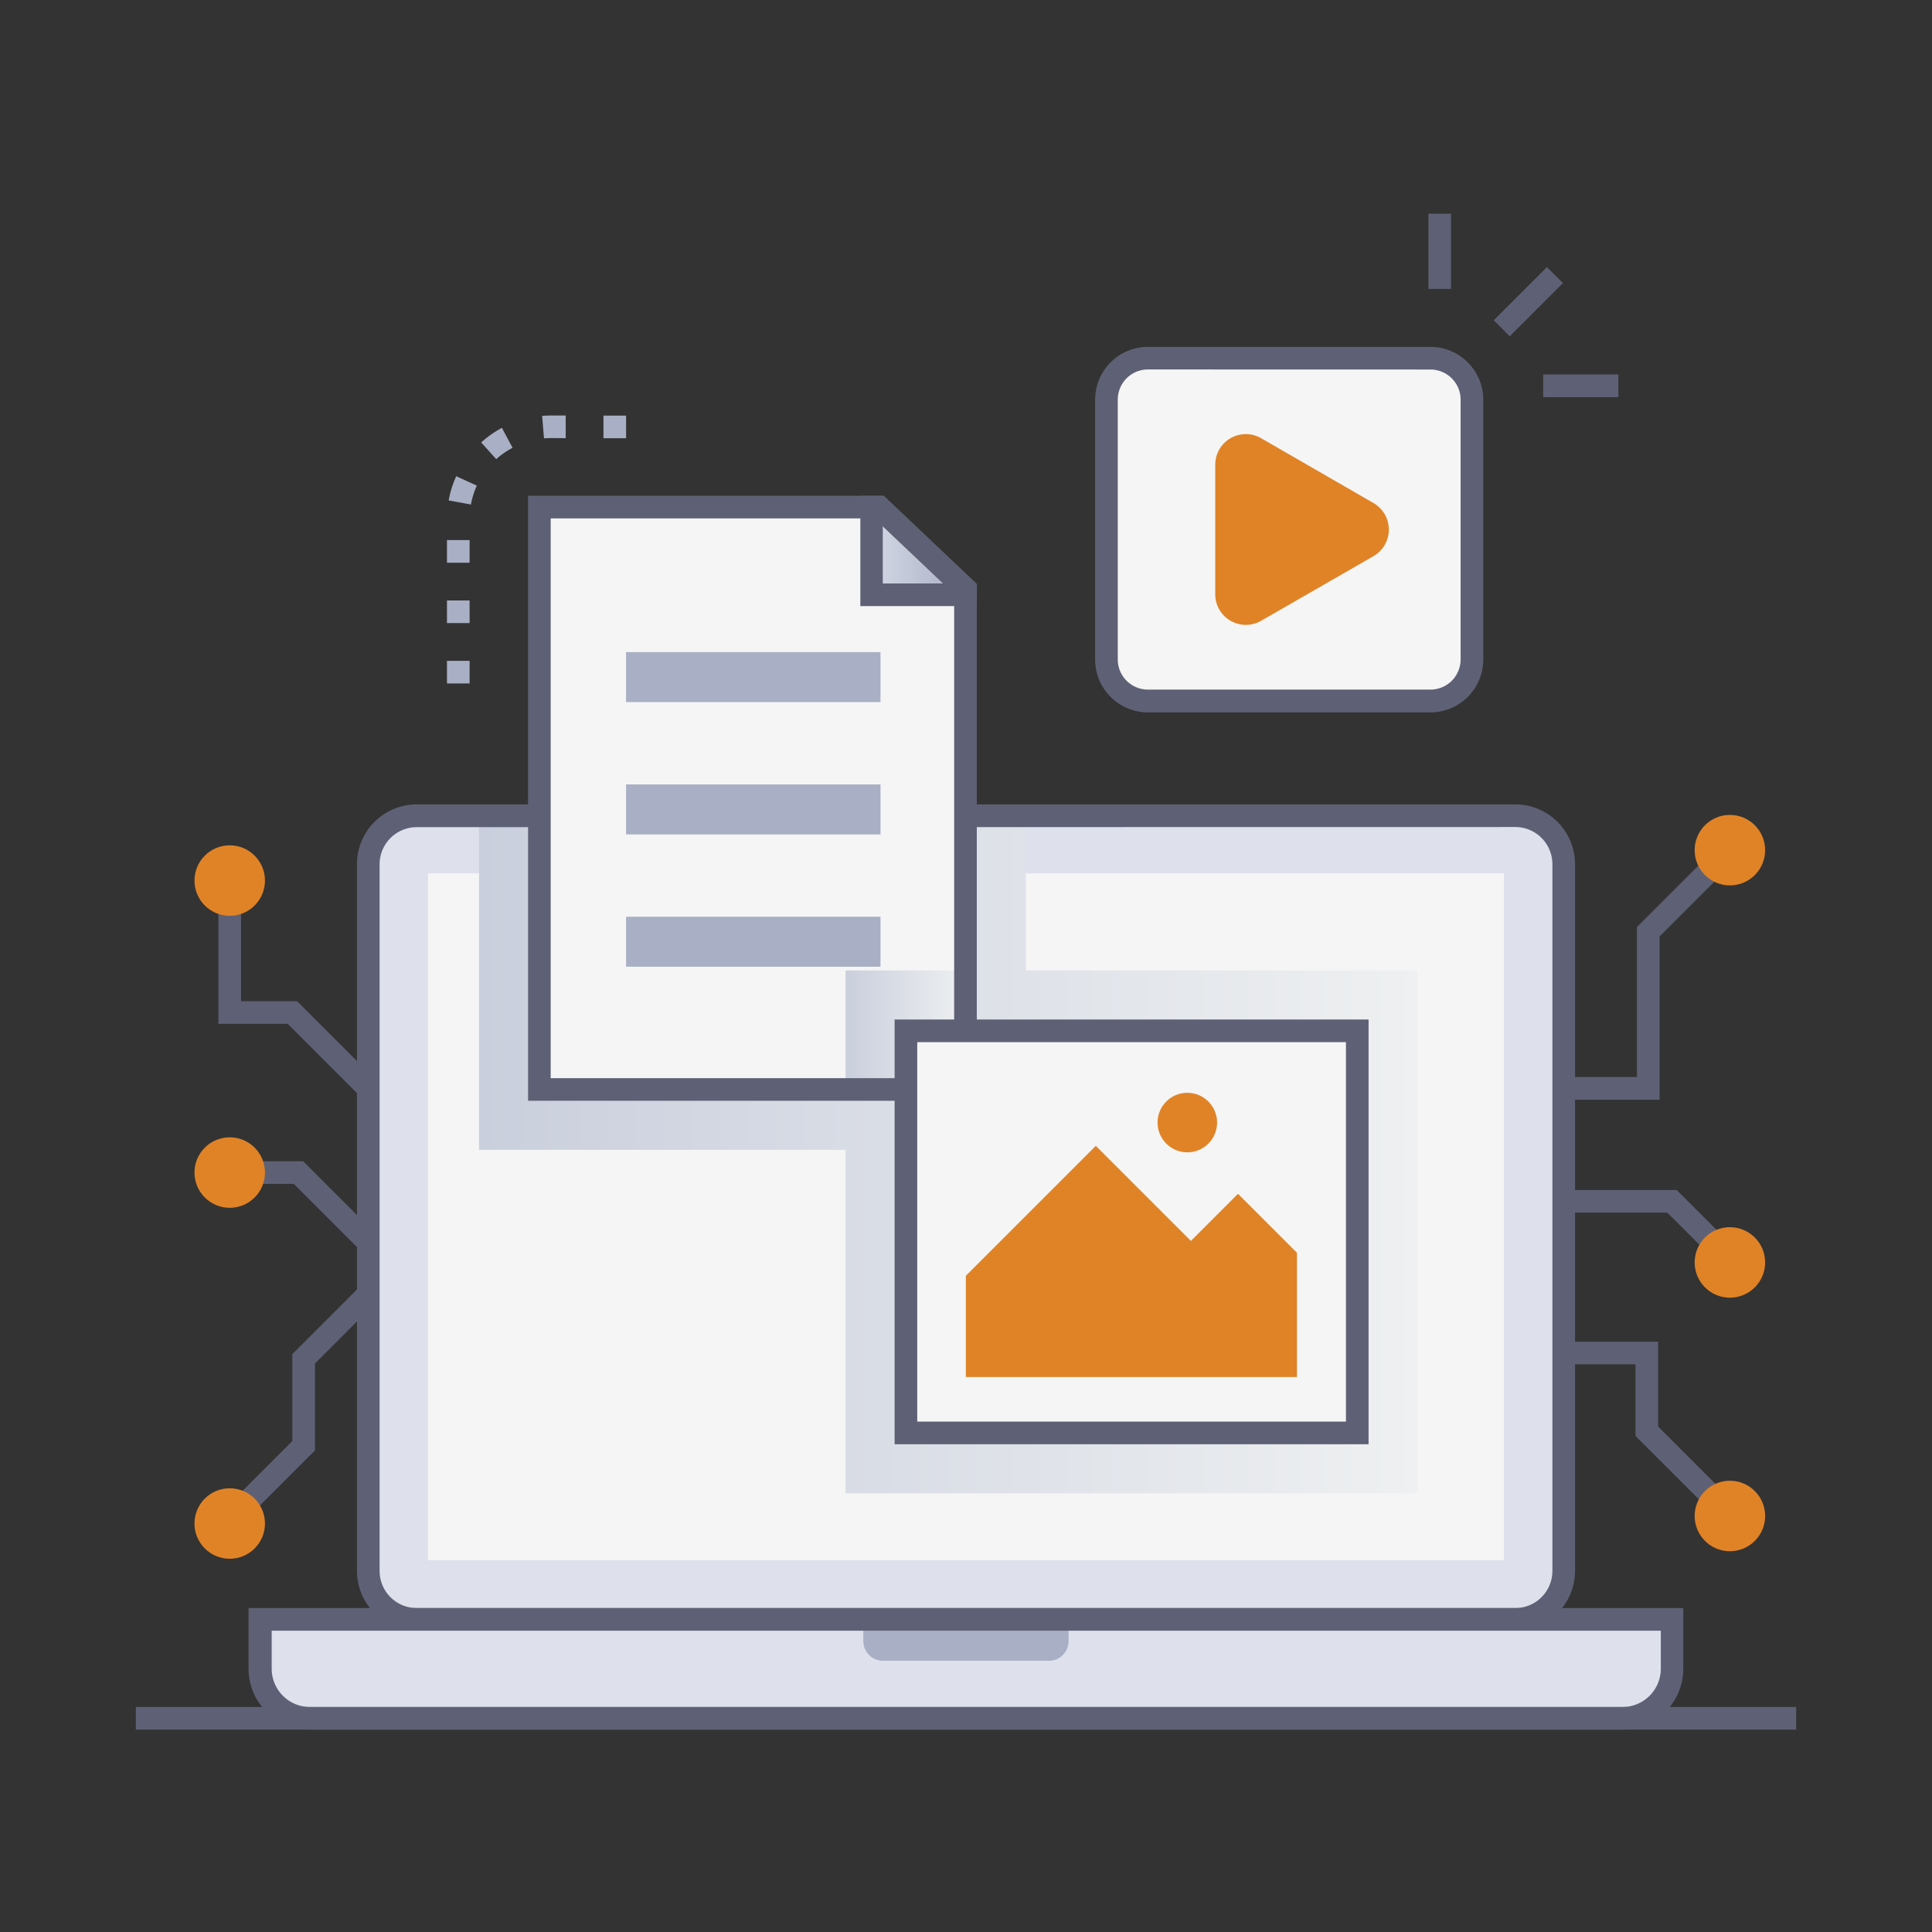 <svg xmlns="http://www.w3.org/2000/svg" xmlns:xlink="http://www.w3.org/1999/xlink" viewBox="0 0 512 512" id="digital-asset"><rect x="0" y="0" width="512" height="512" fill="#333333" stroke="none"/><defs><linearGradient id="a" x1="126.94" x2="375.69" y1="305.98" y2="305.98" gradientUnits="userSpaceOnUse"><stop offset="0" stop-color="#cacfdd"></stop><stop offset="1" stop-color="#eef0f1"></stop></linearGradient><linearGradient id="b" x1="-5914.62" x2="-5889.7" y1="3172.51" y2="3172.51" gradientTransform="rotate(180 -2829.38 1659.255)" gradientUnits="userSpaceOnUse"><stop offset="0" stop-color="#a9afc4"></stop><stop offset="1" stop-color="#d4d8e5"></stop></linearGradient><linearGradient id="c" x1="224.08" x2="255.86" y1="272.95" y2="272.95" xlink:href="#a"></linearGradient></defs><g style="isolation:isolate"><g data-name="Digital Asset"><path fill="#dee1ec" d="M414.39,229V416.31a12.82,12.82,0,0,1-12.82,12.83H110.44a12.83,12.83,0,0,1-12.83-12.83V229a12.83,12.83,0,0,1,12.83-12.82H401.57A12.82,12.82,0,0,1,414.39,229Z"></path><rect width="285.11" height="182.02" x="113.45" y="231.45" fill="#f5f5f5"></rect><polygon points="375.69 257.18 375.69 395.74 224.08 395.74 224.08 304.72 126.94 304.72 126.94 216.22 271.86 216.22 271.86 257.18 375.69 257.18" style="mix-blend-mode:multiply" fill="url(#a)"></polygon><path fill="#5e6175" d="M401.57,432.15H110.43A15.86,15.86,0,0,1,94.6,416.31V229a15.85,15.85,0,0,1,15.83-15.83H401.57A15.85,15.85,0,0,1,417.4,229V416.31A15.86,15.86,0,0,1,401.57,432.15ZM110.43,219.21A9.84,9.84,0,0,0,100.6,229V416.31a9.84,9.84,0,0,0,9.83,9.84H401.57a9.84,9.84,0,0,0,9.83-9.84V229a9.84,9.84,0,0,0-9.83-9.83Z"></path><path fill="#dee1ec" d="M430,455.37H82a13.13,13.13,0,0,1-13.13-13.13V429.15H443.09v13.09A13.13,13.13,0,0,1,430,455.37Z"></path><path fill="#a9afc4" d="M278,440.12H234a5.21,5.21,0,0,1-5.21-5.21v-5.76h54.4v5.76A5.21,5.21,0,0,1,278,440.12Z"></path><path fill="#5e6175" d="M430,458.37H82a16.15,16.15,0,0,1-16.13-16.13V426.15H446.09v16.09A16.15,16.15,0,0,1,430,458.37Zm-358-26.22v10.09A10.15,10.15,0,0,0,82,452.37H430a10.15,10.15,0,0,0,10.13-10.13V432.15Z"></path><rect width="440" height="6" x="36" y="452.37" fill="#5e6175"></rect><polygon fill="#5e6175" points="439.81 291.44 414.4 291.44 414.4 285.44 433.81 285.44 433.81 245.69 456.31 223.18 460.56 227.43 439.81 248.17 439.81 291.44"></polygon><circle cx="458.44" cy="225.3" r="9.34" fill="#e08326"></circle><polygon fill="#5e6175" points="457.17 336.68 441.84 321.36 414.4 321.36 414.4 315.36 444.33 315.36 461.41 332.44 457.17 336.68"></polygon><circle cx="458.44" cy="334.56" r="9.34" fill="#e08326"></circle><polygon fill="#5e6175" points="456.76 403.88 433.42 380.54 433.42 361.56 414.4 361.56 414.4 355.56 439.42 355.56 439.42 378.05 461 399.63 456.76 403.88"></polygon><circle cx="458.44" cy="401.75" r="9.34" fill="#e08326"></circle><polygon fill="#5e6175" points="95.48 290.56 76.25 271.32 57.88 271.32 57.88 234.64 63.88 234.64 63.88 265.32 78.73 265.32 99.72 286.31 95.48 290.56"></polygon><circle cx="60.88" cy="233.36" r="9.34" fill="#e08326"></circle><polygon fill="#5e6175" points="95.48 331.36 77.86 313.74 60.88 313.74 60.88 307.74 80.34 307.74 99.72 327.12 95.48 331.36"></polygon><circle cx="60.88" cy="310.74" r="9.34" fill="#e08326"></circle><polygon fill="#5e6175" points="64.97 402.87 60.73 398.63 77.47 381.89 77.47 358.85 95.96 340.36 100.21 344.6 83.47 361.34 83.47 384.37 64.97 402.87"></polygon><circle cx="60.88" cy="403.75" r="9.34" fill="#e08326"></circle><polygon fill="#f5f5f5" points="142.94 288.72 142.94 134.39 232.96 134.39 255.86 156.09 255.86 288.72 142.94 288.72"></polygon><polygon fill="#f5f5f5" points="255.86 156.09 255.86 288.72 142.94 288.72 142.94 134.39 232.96 134.39 255.86 156.09"></polygon><path fill="url(#b)" d="M231,157.62V134.38h1.89c.18,0-1-1.06,23,21.71v1.53Z"></path><path fill="#5e6175" d="M258.86,160.62H228V131.38h6.2l24.71,23.42Zm-24.91-6h16l-16-15.17Z"></path><path fill="#a9afc4" d="M165.92 242.94v13.25h67.42V242.94zM165.92 207.88v13.25h67.42V207.88zM165.92 172.82v13.24h67.42V172.82z"></path><rect width="96.9" height="90.88" x="293.2" y="94.91" fill="#f5f5f5" rx="11.02"></rect><path fill="#5e6175" d="M379.08,188.79H304.22a14,14,0,0,1-14-14V105.93a14,14,0,0,1,14-14h74.86a14,14,0,0,1,14,14v68.84A14,14,0,0,1,379.08,188.79ZM304.22,97.91a8,8,0,0,0-8,8v68.84a8,8,0,0,0,8,8h74.86a8,8,0,0,0,8-8V105.93a8,8,0,0,0-8-8Z"></path><path fill="#e08326" d="M364,133.32l-29.78-17.19a8.11,8.11,0,0,0-12.17,7v34.38a8.11,8.11,0,0,0,12.17,7L364,147.38A8.12,8.12,0,0,0,364,133.32Z"></path><rect width="31.78" height="31.54" x="224.08" y="257.18" style="mix-blend-mode:multiply" fill="url(#c)"></rect><path fill="#5e6175" d="M258.86,291.72H139.94V131.39h94.22l24.7,23.41Zm-112.92-6H252.86V157.38l-21.1-20H145.94Z"></path><rect width="119.61" height="106.56" x="240.08" y="273.18" fill="#f5f5f5"></rect><path fill="#5e6175" d="M362.69,382.74H237.08V270.18H362.69Zm-119.61-6H356.69V276.18H243.08Z"></path><polygon fill="#e08326" points="255.96 364.92 255.96 338.1 290.4 303.66 315.6 328.86 328.08 316.37 343.7 331.99 343.7 364.92 255.96 364.92"></polygon><circle cx="314.65" cy="297.49" r="7.89" fill="#e08326"></circle><rect width="19.93" height="6" x="395.06" y="76.96" fill="#5e6175" transform="rotate(-45 405.019 79.956)"></rect><rect width="6" height="19.93" x="378.54" y="56.63" fill="#5e6175"></rect><rect width="19.93" height="6" x="408.96" y="99.24" fill="#5e6175"></rect><path fill="#a9afc4" d="M124.45,181.13h-6v-6h6Zm0-16h-6v-6h6Zm0-16h-6v-6h6Zm.35-15.43-5.9-1.08a27.35,27.35,0,0,1,2-6.42l5.46,2.49A21.93,21.93,0,0,0,124.8,133.7Zm6.72-12-4-4.45a27.46,27.46,0,0,1,5.49-3.86l2.83,5.28A21.75,21.75,0,0,0,131.52,121.66Zm12.65-5.49-.5-6c1.56-.12,2.5-.09,6.25-.09v6C146.17,116.1,145.37,116.07,144.17,116.17Zm21.75-.07h-6v-6h6Z"></path></g></g></svg>